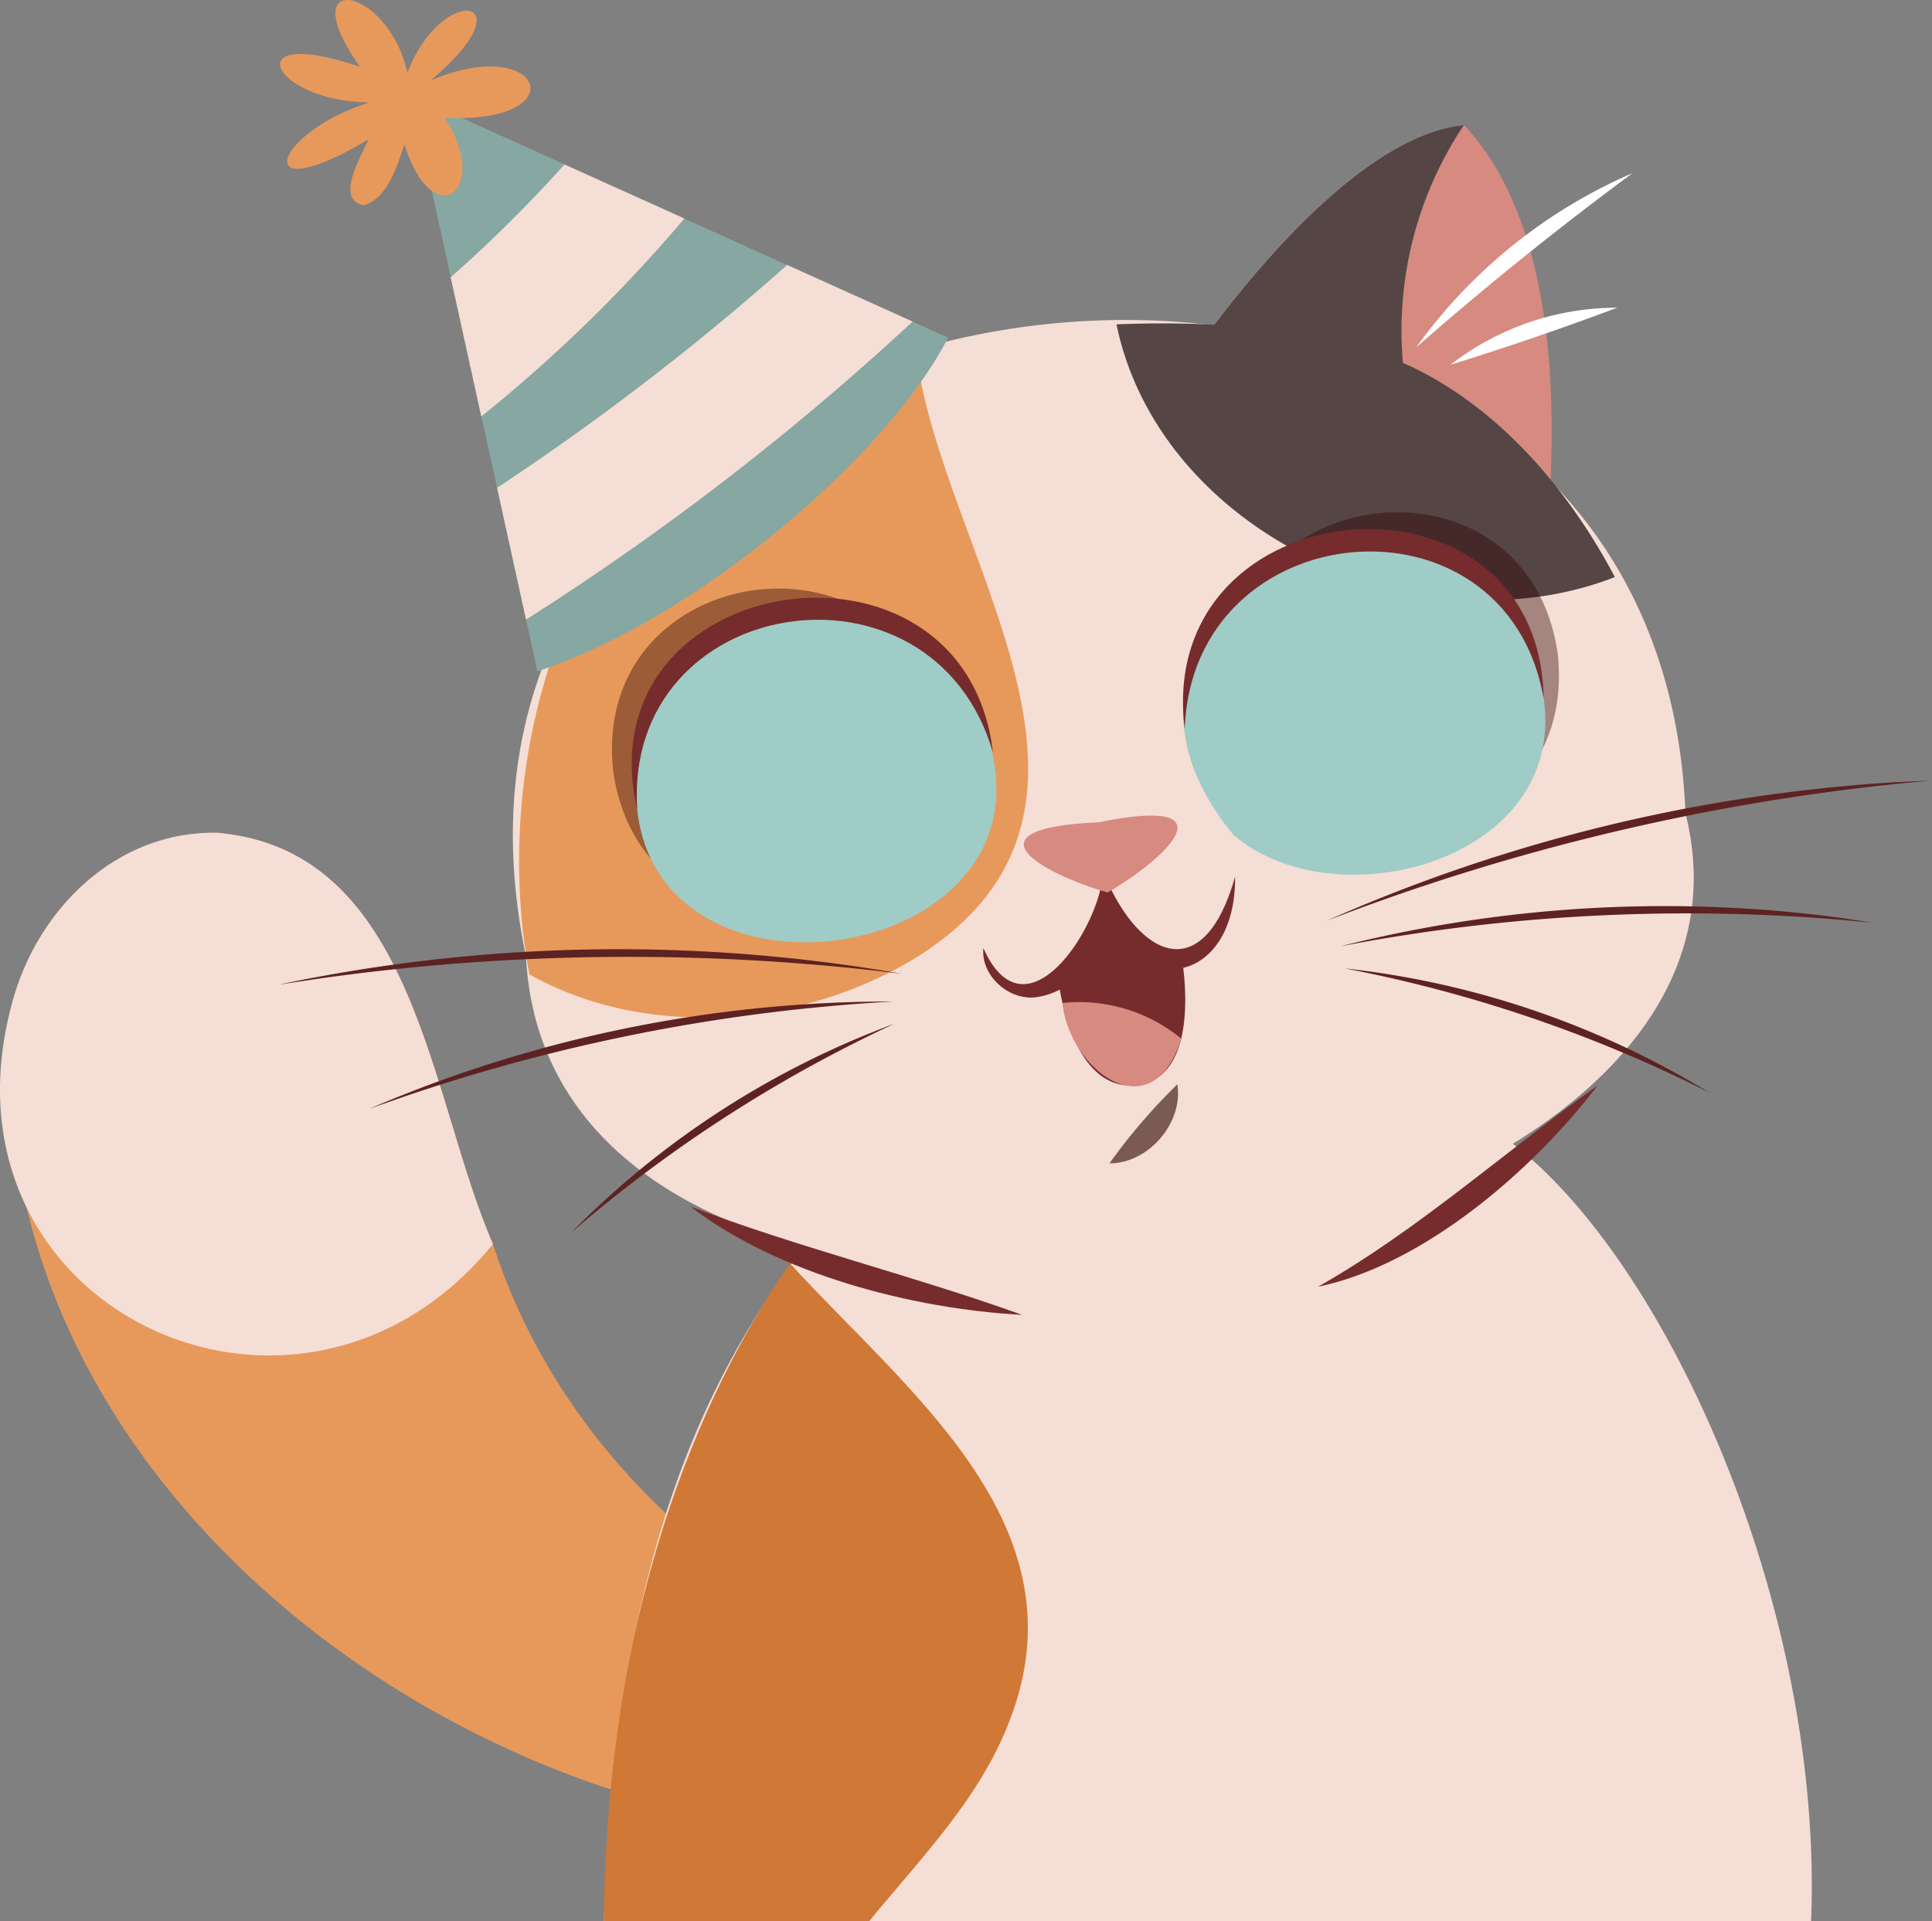 <svg xmlns="http://www.w3.org/2000/svg" viewBox="0 0 333.99 332.17"><rect x="0" y="0" width="333.99" height="332.17" fill="#808080" stroke="none"/><defs><style>.cls-1{isolation:isolate;}.cls-2{fill:#e7995b;}.cls-3{fill:#f5ded5;}.cls-4{fill:#d78a80;}.cls-5{fill:#564545;}.cls-6{fill:#d07836;}.cls-10,.cls-7{fill:#2b0000;mix-blend-mode:soft-light;}.cls-7{opacity:0.4;}.cls-8{fill:#9fccc7;}.cls-9{fill:#762c2c;}.cls-10{opacity:0.6;}.cls-11{fill:#5e2222;}.cls-12{fill:#fff;}.cls-13{fill:#86a7a2;}</style></defs><g class="cls-1"><g id="Слой_2" data-name="Слой 2"><g id="OBJECTS"><path class="cls-2" d="M185.52,313.81C101.27,334.45-6.39,264.94,2.11,173.33c4.33-16.14,18-29.71,35.49-29.35,34.25,3.05,36.57,45.87,47.62,71.1,13.83,43.14,55.24,73.83,100.09,80.36C194.77,296.68,194.48,312,185.52,313.81Z"/><path class="cls-3" d="M85.22,215.08c-33.48,41.13-97.66,11.34-83.11-41.75,4.33-16.14,18-29.71,35.49-29.35C71.85,147,74.17,189.85,85.22,215.08Z"/><path class="cls-3" d="M313.09,332.17H104.39C106.8,263.42,124.46,231,149.1,203.31l112.21-5.73C288.11,218,315.24,277.88,313.09,332.17Z"/><path class="cls-3" d="M149.41,63.61c-10.59,3.37-21.21,7.57-30,14.33A63.85,63.85,0,0,0,99.13,40.61C115.05,38.27,137.15,53.79,149.41,63.61Z"/><path class="cls-4" d="M119.37,77.94c-8.43,6.58-15,15.57-19.85,25.75C93.8,84.53,89.1,58.57,99.13,40.61A63.85,63.85,0,0,1,119.37,77.94Z"/><path class="cls-3" d="M291.37,140.61c21,82.93-195.88,115.75-200.45,24.74C64,36.75,286.31,11.22,291.37,140.61Z"/><path class="cls-3" d="M253.08,21.61a63.93,63.93,0,0,0-10.55,41.13c-10.21-4.41-21.53-5.9-32.62-6.59C219.37,43.67,237.09,23.21,253.08,21.61Z"/><path class="cls-4" d="M268.05,82.9c-7.15-8.71-15.74-15.82-25.52-20.16a63.93,63.93,0,0,1,10.55-41.13C267.18,36.61,268.93,62.89,268.05,82.9Z"/><path class="cls-4" d="M203.54,61.9c-.22.32-.46.64-.67,1"/><path class="cls-2" d="M159.37,164.92c39.53-25.82,3.65-68.76-1-103.78-2.94.73-5.93,1.55-8.92,2.47-12.22-9.8-34.38-25.35-50.28-23a63.85,63.85,0,0,1,20.24,37.33c-25.64,20.52-33.66,59.94-27.89,90.53C112.47,180.17,139.92,177.36,159.37,164.92Z"/><path class="cls-5" d="M279.16,99.77c-33.63,13.16-78.68-7.6-86.15-43.69,5.34-.22,11.07-.25,16.9.07,9.46-12.48,27.18-32.94,43.17-34.54a63.93,63.93,0,0,0-10.55,41.13C258.42,69.75,271,84.23,279.16,99.77Z"/><path class="cls-6" d="M174.43,297.75c-5.19,13.36-15.24,23.49-24.19,34.42H104.39c.47-57.9,19.11-94.89,32.18-113.73C157,240.77,187.8,263.82,174.43,297.75Z"/><path class="cls-7" d="M269.3,113.11c3.94,37.14-51.19,43.94-56.39,7C209,82.93,264.1,76.13,269.3,113.11Z"/><path class="cls-8" d="M266.85,120.66c4.15,28.23-36.17,38.8-53.63,23.67C179,103,256.15,66.68,266.85,120.66Z"/><path class="cls-9" d="M204.8,126c-5.24-42.25,61.26-47.69,62.05-5.37-6.69-36.94-60.71-31.92-62.05,5.37Z"/><path class="cls-7" d="M106,133.27c5.21,37,60.33,30.17,56.39-7C157.13,89.33,102,96.14,106,133.27Z"/><path class="cls-8" d="M171.94,132.37c5.28,34.71-57.89,43.29-61.78,7.63C105.84,99.31,166.23,91.85,171.94,132.37Z"/><path class="cls-9" d="M171.66,130.12c-10.39-35.87-64-27.56-61.5,9.87-9.63-41.61,56.62-51.67,61.5-9.87Z"/><path class="cls-9" d="M170,163.91c7.2,16.25,20.07-3.28,20.72-13.08,6.44,15.49,17.52,19.47,22.79.76.2,18.06-16.15,22.07-23.87,5.57l3.68-.42c-2.16,6.79-6.8,15-14.68,15.72-4.67.26-9.1-4.06-8.64-8.55Z"/><path class="cls-4" d="M191.47,154.31c-11.74-3.43-24.94-11.11-1.5-12.15C213,137.47,202,148.15,191.47,154.31Z"/><path class="cls-10" d="M203.54,187.46a101.3,101.3,0,0,0-11.74,13.67c6.79,0,12.77-7,11.74-13.67Z"/><path class="cls-11" d="M229,159.34a286,286,0,0,1,98.19-24.08l6.76-.32a384.58,384.58,0,0,0-105,24.4Z"/><path class="cls-11" d="M231.69,163.61a229.4,229.4,0,0,1,86.55-4.92l5.74.87a318.49,318.49,0,0,0-92.29,4.05Z"/><path class="cls-11" d="M232.45,167.42a153,153,0,0,1,63,21.45,240.68,240.68,0,0,0-63-21.45Z"/><path class="cls-11" d="M155.94,168.36a382.76,382.76,0,0,0-101,.86l-6.7,1A284.84,284.84,0,0,1,155.94,168.36Z"/><path class="cls-11" d="M154.41,173.15a316.4,316.4,0,0,0-85,16.6l-5.48,1.91A228.49,228.49,0,0,1,154.41,173.15Z"/><path class="cls-11" d="M154.6,177a240.38,240.38,0,0,0-55.88,36.12A152.85,152.85,0,0,1,154.6,177Z"/><path class="cls-9" d="M204.2,179.56c-1,4-3.12,7.5-7.61,8.05-9.58,1.1-12.77-11.94-13.65-18.14,6.81-4.5,8.46-13.27,8.46-13.27a14,14,0,0,0,12.92,9.56S205.69,173.31,204.2,179.56Z"/><path class="cls-4" d="M204.2,179.56c-5,16.21-19.32,5.51-20.54-6.16A27.85,27.85,0,0,1,204.2,179.56Z"/><path class="cls-9" d="M119.37,208.6c18.52,7.05,38.66,12,57.32,18.72-18.89-1-42.18-7.06-57.32-18.72Z"/><path class="cls-9" d="M276.16,187.69c-11.08,14.59-30.06,31-48.31,34.77,17.13-9.68,32.33-23.39,48.31-34.77Z"/><path class="cls-12" d="M244.82,60.06a90.1,90.1,0,0,1,37.42-30.14c-12.93,9.57-25.32,19.53-37.42,30.14Z"/><path class="cls-12" d="M250.74,63.07a47,47,0,0,1,28.83-9.87c-9.27,3.49-19.38,6.94-28.83,9.87Z"/><path class="cls-12" d="M115.76,76.38A159.8,159.8,0,0,0,81,63.17a46.91,46.91,0,0,1,34.73,13.21Z"/><path class="cls-12" d="M113.57,78.65a65.29,65.29,0,0,1-25.5,8.1A65.46,65.46,0,0,1,113.57,78.65Z"/><path class="cls-13" d="M163.9,58.38c-10.55,20.53-43.64,48.74-71,57.68C85.83,83.9,78.07,48.6,71,16.39,100.79,29.86,134.2,45,163.9,58.38Z"/><path class="cls-2" d="M62.93,35.49c4.19-1.31,5.7-6.89,7-10.47C75,40.94,85,32.63,76.85,20.35,99.71,21.55,94,5.56,74.44,13.92c17.24-14.48,2-17.12-4-1.36-3.46-15.19-20.16-17.87-8.2-1-21.55-7.4-15.47,6,1.62,6.15C47,23,43,36.5,63.7,24.09,62.47,27,57.79,34.58,62.93,35.49Z"/><path class="cls-3" d="M118.31,37.78A255.54,255.54,0,0,1,83.2,72c-.51-2.37-4.66-21.21-5.29-24.06a239.68,239.68,0,0,0,19.67-19.5Z"/><path class="cls-3" d="M157.77,55.6a465.06,465.06,0,0,1-66.83,51.52c-.2-.93-4.68-21.29-5-22.79a443.54,443.54,0,0,0,50.14-38.52Z"/></g></g></g></svg>